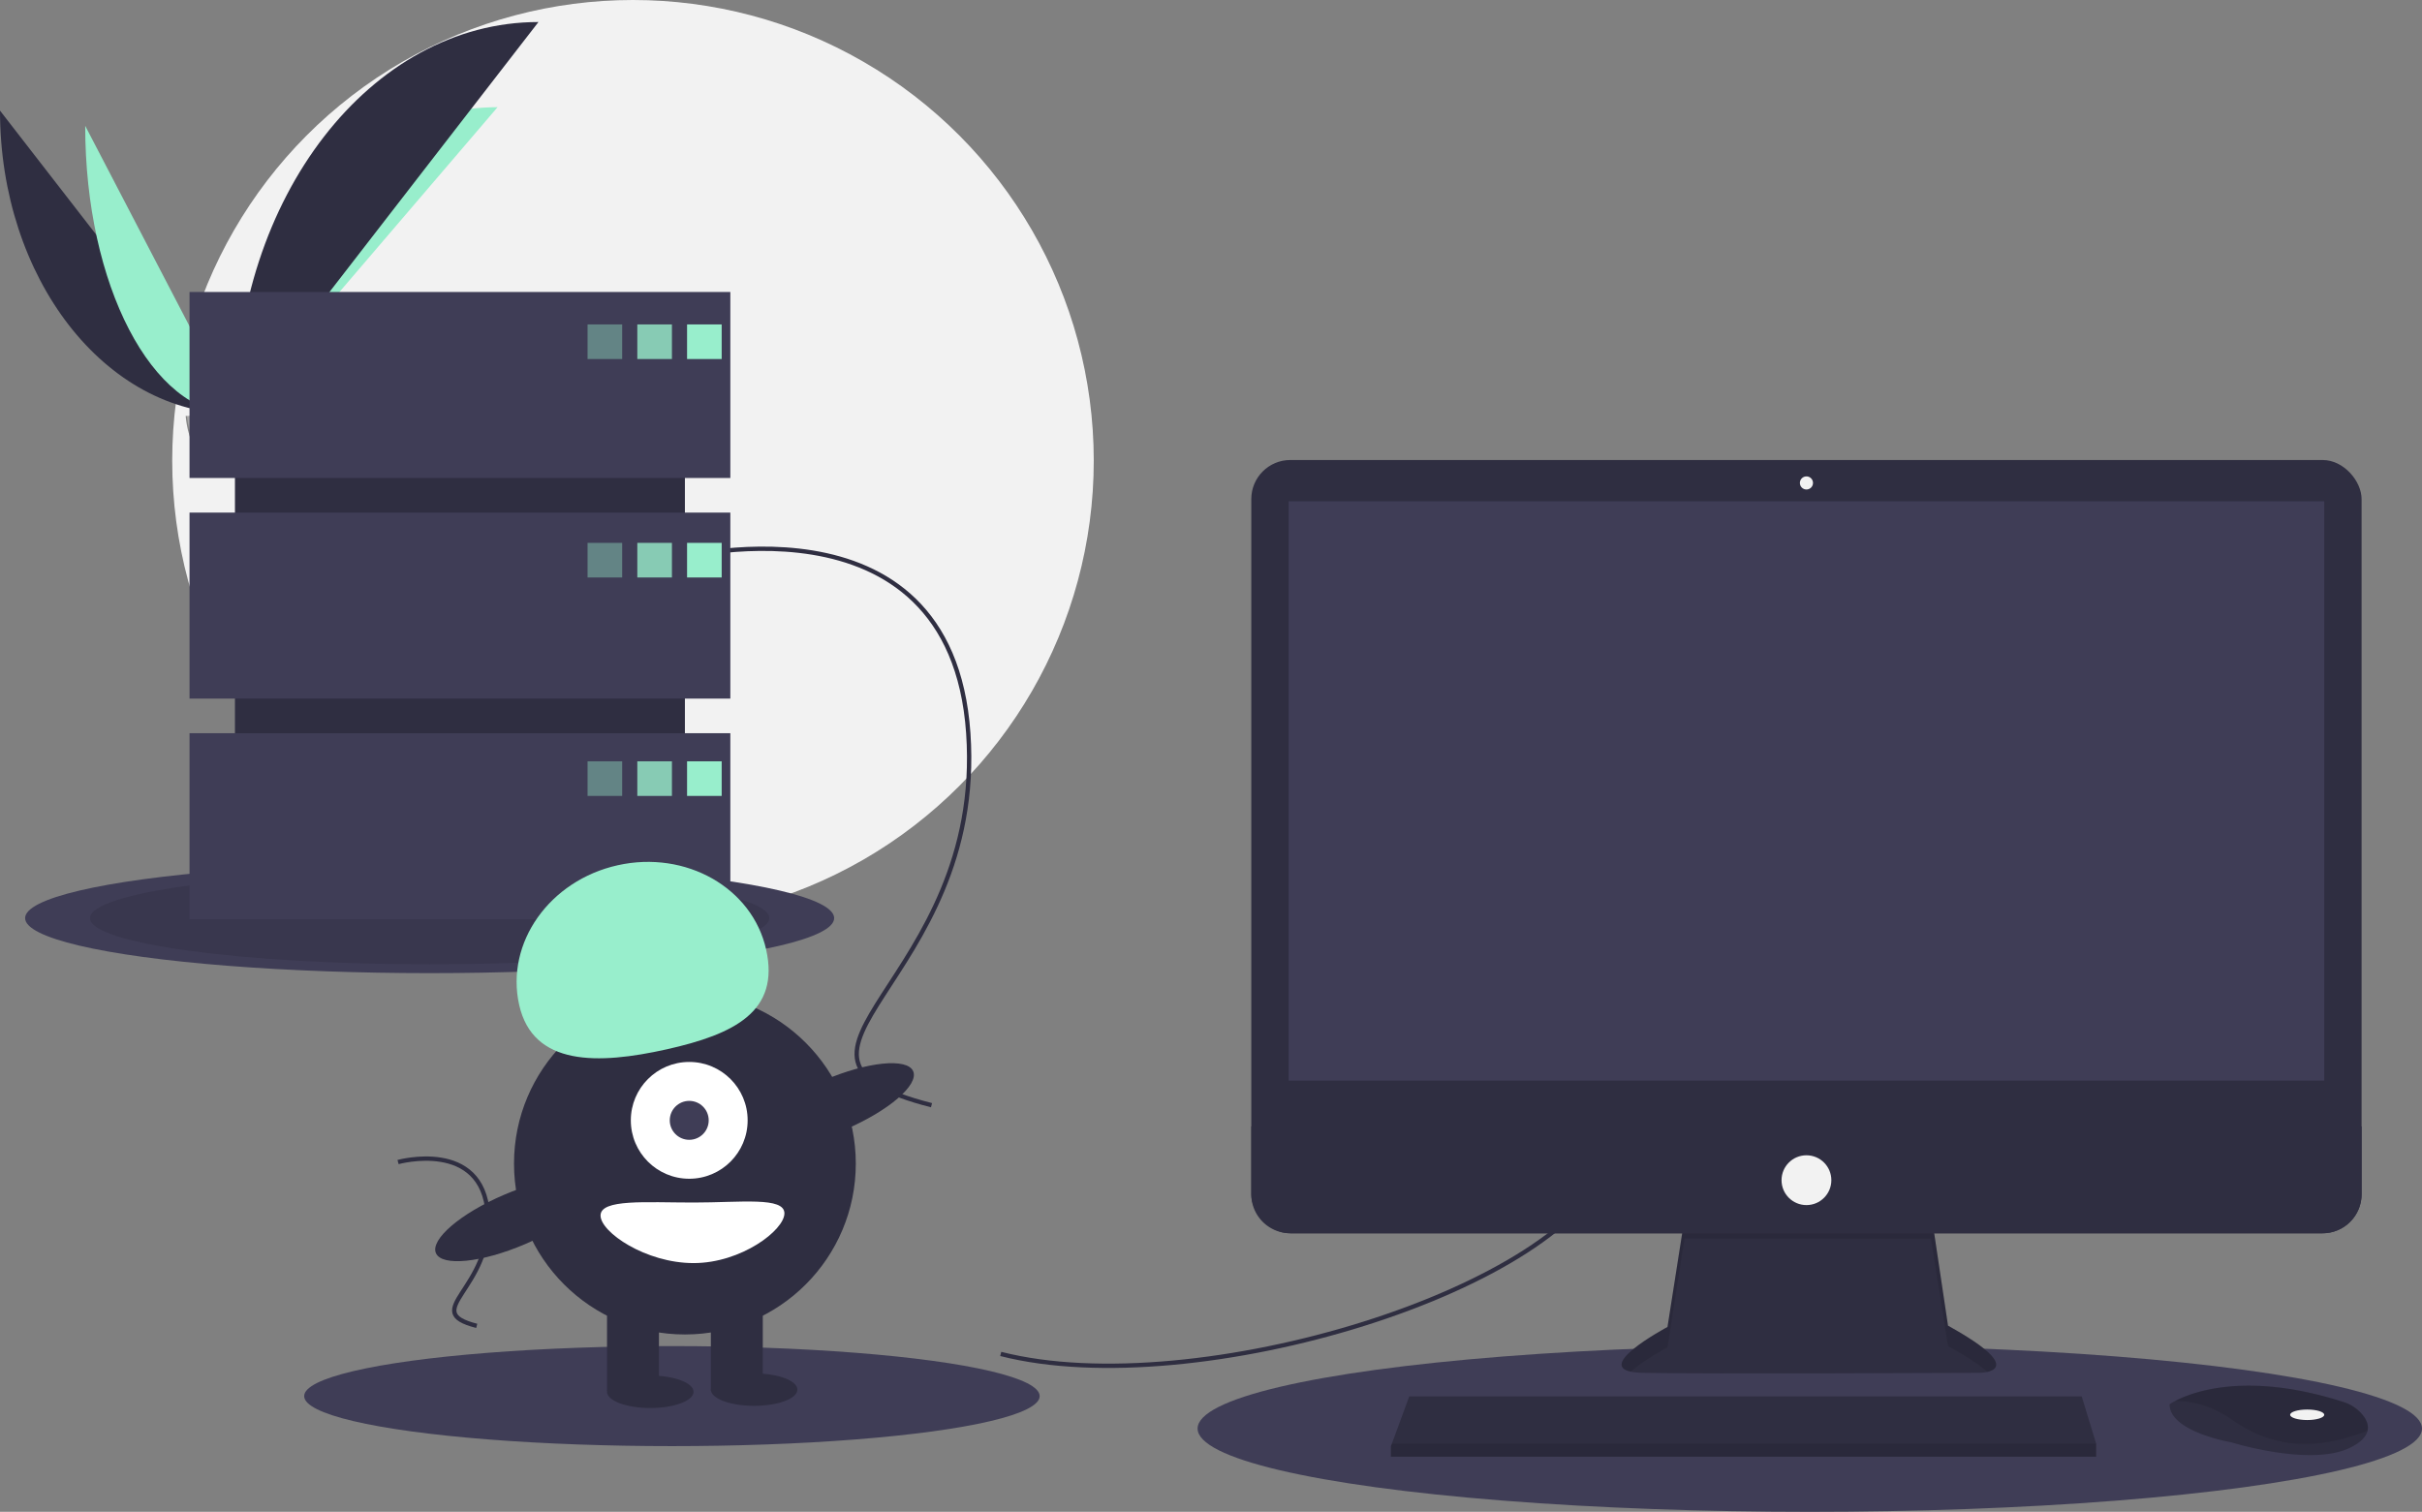 <svg xmlns="http://www.w3.org/2000/svg" data-name="Layer 1" width="1119.609" height="699" viewBox="0 0 1119.609 699" xmlns:xlink="http://www.w3.org/1999/xlink"><rect x="0" y="0" width="1119.609" height="699" fill="#808080" stroke="none"/><title>server down</title><circle cx="292.609" cy="213" r="213" fill="#f2f2f2" data-darkreader-inline-fill="" style="--darkreader-inline-fill: #1f2223;"/><path d="M31.391,151.642c0,77.498,48.618,140.208,108.701,140.208" transform="translate(-31.391 -100.5)" fill="#2f2e41" data-darkreader-inline-fill="" style="--darkreader-inline-fill: #262534;"/><path d="M140.092,291.851c0-78.369,54.255-141.784,121.304-141.784" transform="translate(-31.391 -100.5)" fill="#98eecc" data-darkreader-inline-fill="" style="--darkreader-inline-fill: #116a4f;"/><path d="M70.775,158.668c0,73.615,31.003,133.183,69.316,133.183" transform="translate(-31.391 -100.5)" fill="#98eecc" data-darkreader-inline-fill="" style="--darkreader-inline-fill: #116a4f;"/><path d="M140.092,291.851c0-100.138,62.71-181.168,140.208-181.168" transform="translate(-31.391 -100.5)" fill="#2f2e41" data-darkreader-inline-fill="" style="--darkreader-inline-fill: #262534;"/><path d="M117.224,292.839s15.416-.475,20.061-3.783,23.713-7.258,24.866-1.953,23.167,26.388,5.763,26.529-40.439-2.711-45.076-5.535S117.224,292.839,117.224,292.839Z" transform="translate(-31.391 -100.5)" fill="#a8a8a8" data-darkreader-inline-fill="" style="--darkreader-inline-fill: #b1aaa0;"/><path d="M168.224,311.785c-17.404.14-40.439-2.711-45.076-5.535-3.531-2.151-4.938-9.869-5.409-13.43-.326.014-.515.02-.515.02s.976,12.433,5.613,15.257,27.672,5.676,45.076,5.535c5.024-.041,6.759-1.828,6.664-4.475C173.879,310.756,171.963,311.755,168.224,311.785Z" transform="translate(-31.391 -100.5)" opacity="0.2"/><ellipse cx="198.609" cy="424.5" rx="187" ry="25.44" fill="#3f3d56" data-darkreader-inline-fill="" style="--darkreader-inline-fill: #323145;"/><ellipse cx="198.609" cy="424.5" rx="157" ry="21.359" opacity="0.1"/><ellipse cx="836.609" cy="660.5" rx="283" ry="38.5" fill="#3f3d56" data-darkreader-inline-fill="" style="--darkreader-inline-fill: #323145;"/><ellipse cx="310.609" cy="645.5" rx="170" ry="23.127" fill="#3f3d56" data-darkreader-inline-fill="" style="--darkreader-inline-fill: #323145;"/><path d="M494,726.5c90,23,263-30,282-90" transform="translate(-31.391 -100.5)" fill="none" stroke="#2f2e41" stroke-miterlimit="10" stroke-width="2" data-darkreader-inline-stroke="" style="--darkreader-inline-stroke: #c5c0b8;"/><path d="M341,359.5s130-36,138,80-107,149-17,172" transform="translate(-31.391 -100.5)" fill="none" stroke="#2f2e41" stroke-miterlimit="10" stroke-width="2" data-darkreader-inline-stroke="" style="--darkreader-inline-stroke: #c5c0b8;"/><path d="M215.402,637.783s39.072-10.82,41.477,24.044-32.16,44.783-5.109,51.696" transform="translate(-31.391 -100.5)" fill="none" stroke="#2f2e41" stroke-miterlimit="10" stroke-width="2" data-darkreader-inline-stroke="" style="--darkreader-inline-stroke: #c5c0b8;"/><path d="M810.096,663.74,802.218,714.035s-38.782,20.603-11.513,21.209,155.733,0,155.733,0,24.845,0-14.543-21.815l-7.878-52.719Z" transform="translate(-31.391 -100.5)" fill="#2f2e41" data-darkreader-inline-fill="" style="--darkreader-inline-fill: #262534;"/><path d="M785.219,734.698c6.193-5.51,16.999-11.252,16.999-11.252l7.878-50.295,113.922.107,7.878,49.582c9.185,5.087,14.875,8.987,18.204,11.978,5.059-1.154,10.587-5.444-18.204-21.389l-7.878-52.719-113.922,3.03L802.218,714.035S769.63,731.35,785.219,734.698Z" transform="translate(-31.391 -100.5)" opacity="0.1"/><rect x="578.433" y="212.689" width="513.253" height="357.52" rx="18.046" fill="#2f2e41" data-darkreader-inline-fill="" style="--darkreader-inline-fill: #262534;"/><rect x="595.703" y="231.777" width="478.713" height="267.837" fill="#3f3d56" data-darkreader-inline-fill="" style="--darkreader-inline-fill: #323145;"/><circle cx="835.059" cy="223.293" r="3.03" fill="#f2f2f2" data-darkreader-inline-fill="" style="--darkreader-inline-fill: #e0ddd9;"/><path d="M1123.077,621.322V652.663a18.043,18.043,0,0,1-18.046,18.046H627.869A18.043,18.043,0,0,1,609.824,652.663V621.322Z" transform="translate(-31.391 -100.5)" fill="#2f2e41" data-darkreader-inline-fill="" style="--darkreader-inline-fill: #262534;"/><polygon points="968.978 667.466 968.978 673.526 642.968 673.526 642.968 668.678 643.417 667.466 651.452 645.651 962.312 645.651 968.978 667.466" fill="#2f2e41" data-darkreader-inline-fill="" style="--darkreader-inline-fill: #262534;"/><path d="M1125.828,762.034c-.594,2.539-2.836,5.217-7.902,7.75-18.179,9.089-55.143-2.424-55.143-2.424s-28.48-4.848-28.48-17.573a22.725,22.725,0,0,1,2.497-1.485c7.643-4.044,32.984-14.021,77.918.422a18.739,18.739,0,0,1,8.541,5.597C1125.079,756.454,1126.507,759.157,1125.828,762.034Z" transform="translate(-31.391 -100.5)" fill="#2f2e41" data-darkreader-inline-fill="" style="--darkreader-inline-fill: #c5c0b8;"/><path d="M1125.828,762.034c-22.251,8.526-42.084,9.162-62.439-4.975-10.265-7.126-19.591-8.89-26.59-8.756,7.643-4.044,32.984-14.021,77.918.422a18.739,18.739,0,0,1,8.541,5.597C1125.079,756.454,1126.507,759.157,1125.828,762.034Z" transform="translate(-31.391 -100.5)" opacity="0.1"/><ellipse cx="1066.538" cy="654.135" rx="7.878" ry="2.424" fill="#f2f2f2" data-darkreader-inline-fill="" style="--darkreader-inline-fill: #e0ddd9;"/><circle cx="835.059" cy="545.667" r="11.513" fill="#f2f2f2" data-darkreader-inline-fill="" style="--darkreader-inline-fill: #e0ddd9;"/><polygon points="968.978 667.466 968.978 673.526 642.968 673.526 642.968 668.678 643.417 667.466 968.978 667.466" opacity="0.1"/><rect x="108.609" y="159" width="208" height="242" fill="#2f2e41" data-darkreader-inline-fill="" style="--darkreader-inline-fill: #262534;"/><rect x="87.609" y="135" width="250" height="86" fill="#3f3d56" data-darkreader-inline-fill="" style="--darkreader-inline-fill: #323145;"/><rect x="87.609" y="237" width="250" height="86" fill="#3f3d56" data-darkreader-inline-fill="" style="--darkreader-inline-fill: #323145;"/><rect x="87.609" y="339" width="250" height="86" fill="#3f3d56" data-darkreader-inline-fill="" style="--darkreader-inline-fill: #323145;"/><rect x="271.609" y="150" width="16" height="16" fill="#98eecc" opacity="0.4" data-darkreader-inline-fill="" style="--darkreader-inline-fill: #8becc6;"/><rect x="294.609" y="150" width="16" height="16" fill="#98eecc" opacity="0.8" data-darkreader-inline-fill="" style="--darkreader-inline-fill: #8becc6;"/><rect x="317.609" y="150" width="16" height="16" fill="#98eecc" data-darkreader-inline-fill="" style="--darkreader-inline-fill: #8becc6;"/><rect x="271.609" y="251" width="16" height="16" fill="#98eecc" opacity="0.4" data-darkreader-inline-fill="" style="--darkreader-inline-fill: #8becc6;"/><rect x="294.609" y="251" width="16" height="16" fill="#98eecc" opacity="0.8" data-darkreader-inline-fill="" style="--darkreader-inline-fill: #8becc6;"/><rect x="317.609" y="251" width="16" height="16" fill="#98eecc" data-darkreader-inline-fill="" style="--darkreader-inline-fill: #8becc6;"/><rect x="271.609" y="352" width="16" height="16" fill="#98eecc" opacity="0.4" data-darkreader-inline-fill="" style="--darkreader-inline-fill: #8becc6;"/><rect x="294.609" y="352" width="16" height="16" fill="#98eecc" opacity="0.8" data-darkreader-inline-fill="" style="--darkreader-inline-fill: #8becc6;"/><rect x="317.609" y="352" width="16" height="16" fill="#98eecc" data-darkreader-inline-fill="" style="--darkreader-inline-fill: #8becc6;"/><circle cx="316.609" cy="538" r="79" fill="#2f2e41" data-darkreader-inline-fill="" style="--darkreader-inline-fill: #262534;"/><rect x="280.609" y="600" width="24" height="43" fill="#2f2e41" data-darkreader-inline-fill="" style="--darkreader-inline-fill: #c5c0b8;"/><rect x="328.609" y="600" width="24" height="43" fill="#2f2e41" data-darkreader-inline-fill="" style="--darkreader-inline-fill: #c5c0b8;"/><ellipse cx="300.609" cy="643.5" rx="20" ry="7.5" fill="#2f2e41" data-darkreader-inline-fill="" style="--darkreader-inline-fill: #c5c0b8;"/><ellipse cx="348.609" cy="642.5" rx="20" ry="7.5" fill="#2f2e41" data-darkreader-inline-fill="" style="--darkreader-inline-fill: #c5c0b8;"/><circle cx="318.609" cy="518" r="27" fill="#fff" data-darkreader-inline-fill="" style="--darkreader-inline-fill: #e8e6e3;"/><circle cx="318.609" cy="518" r="9" fill="#3f3d56" data-darkreader-inline-fill="" style="--darkreader-inline-fill: #bab4ab;"/><path d="M271.367,565.032c-6.379-28.568,14.012-57.434,45.544-64.475s62.265,10.41,68.644,38.978-14.519,39.104-46.051,46.145S277.746,593.6,271.367,565.032Z" transform="translate(-31.391 -100.5)" fill="#98eecc" data-darkreader-inline-fill="" style="--darkreader-inline-fill: #8becc6;"/><ellipse cx="417.215" cy="611.344" rx="39.5" ry="12.4" transform="translate(-238.287 112.98) rotate(-23.171)" fill="#2f2e41" data-darkreader-inline-fill="" style="--darkreader-inline-fill: #c5c0b8;"/><ellipse cx="269.215" cy="664.344" rx="39.5" ry="12.4" transform="translate(-271.08 59.021) rotate(-23.171)" fill="#2f2e41" data-darkreader-inline-fill="" style="--darkreader-inline-fill: #c5c0b8;"/><path d="M394,661.5c0,7.732-19.909,23-42,23s-43-14.268-43-22,20.909-6,43-6S394,653.768,394,661.5Z" transform="translate(-31.391 -100.5)" fill="#fff" data-darkreader-inline-fill="" style="--darkreader-inline-fill: #e8e6e3;"/></svg>